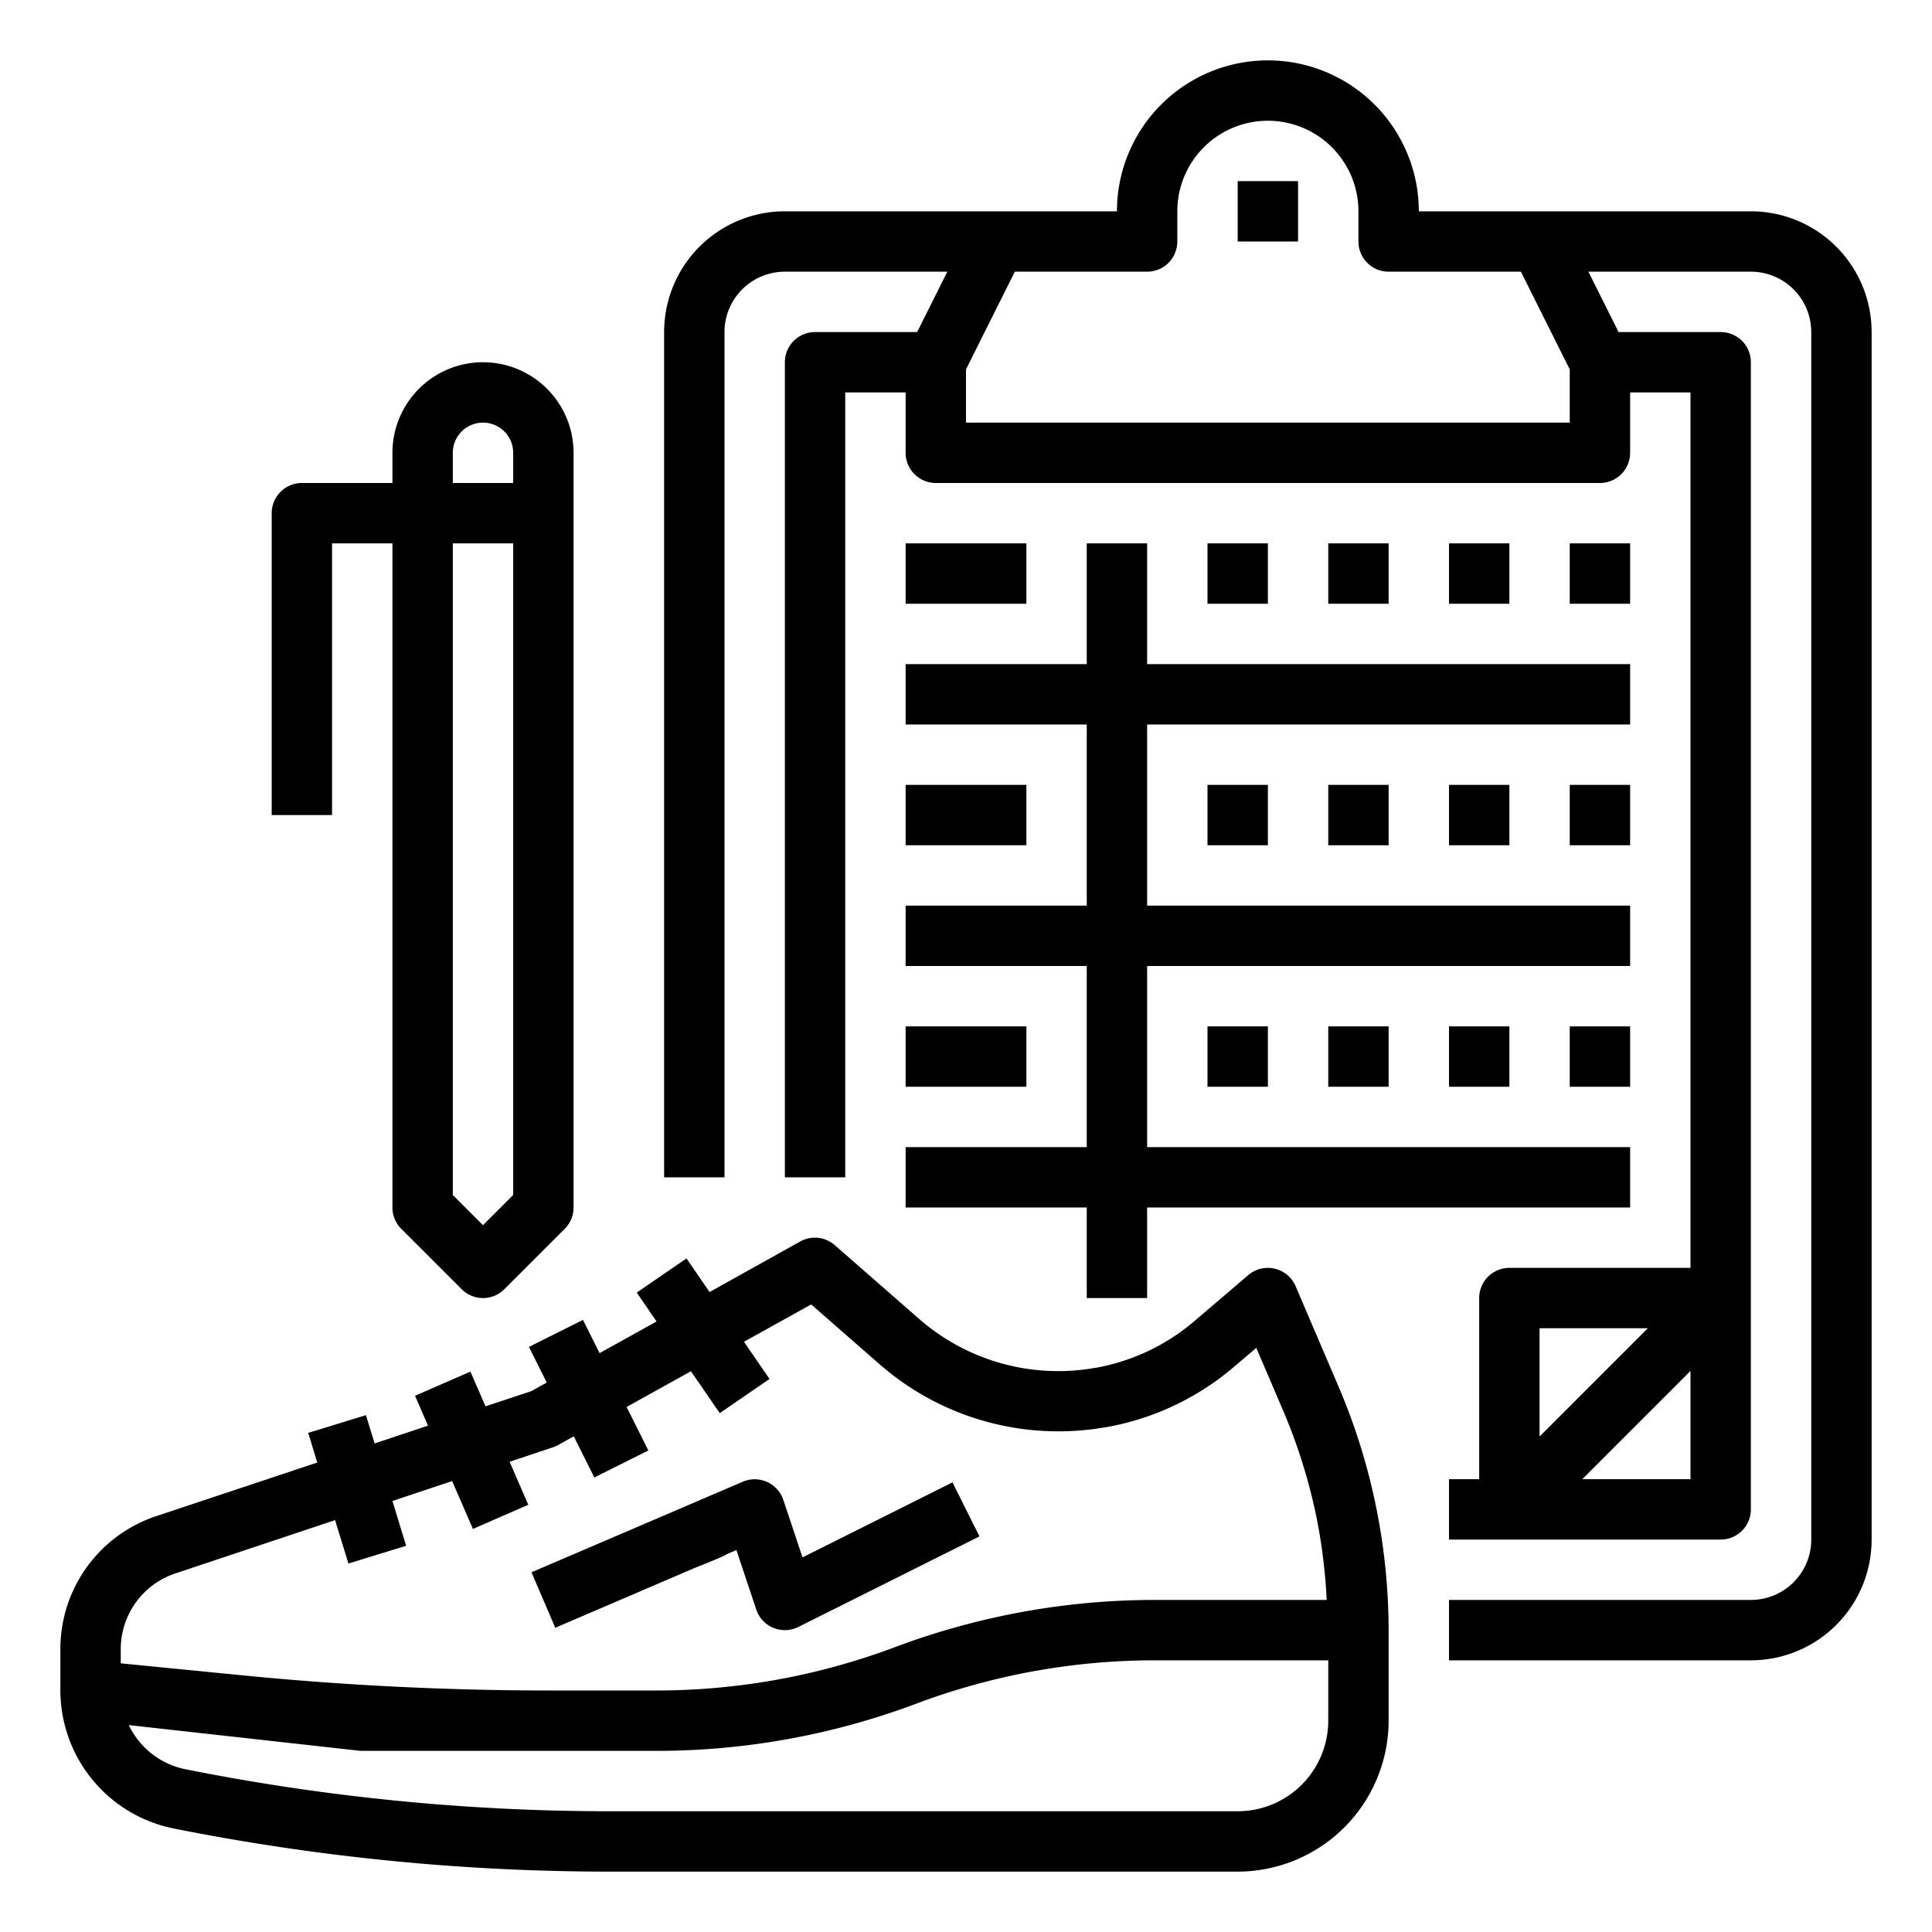 <?xml version="1.0"?>
<svg xmlns="http://www.w3.org/2000/svg" viewBox="0 0 64 64" width="512" height="512"><g id="outline"><path d="M62,51V11a4,4,0,0,0-4-4H47A5,5,0,0,0,37,7H26a4,4,0,0,0-4,4V39h2V11a2,2,0,0,1,2-2h5.382l-1,2H27a1,1,0,0,0-1,1V39h2V13h2v2a1,1,0,0,0,1,1H53a1,1,0,0,0,1-1V13h2V42H50a1,1,0,0,0-1,1v6H48v2h9a1,1,0,0,0,1-1V12a1,1,0,0,0-1-1H53.618l-1-2H58a2,2,0,0,1,2,2V51a2,2,0,0,1-2,2H48v2H58A4,4,0,0,0,62,51ZM51,44h3.586L51,47.586Zm1.414,5L56,45.414V49ZM52,12.236V14H32V12.236L33.618,9H38a1,1,0,0,0,1-1V7a3,3,0,0,1,6,0V8a1,1,0,0,0,1,1h4.382Z"/><rect x="41" y="6" width="2" height="2"/><path d="M5.745,60.569A73.817,73.817,0,0,0,20.2,62H41a5.006,5.006,0,0,0,5-5V54a20.62,20.62,0,0,0-1.661-8.073l-1.42-3.32a1,1,0,0,0-1.569-.367L39.6,43.734a6.9,6.9,0,0,1-3.282,1.573l-.052.007a7,7,0,0,1-5.823-1.627l-2.79-2.44a1,1,0,0,0-1.143-.122L23.506,42.8l-.765-1.113-1.648,1.132.657.957-1.888,1.048-.55-1.1-1.79.895.59,1.18-.517.287-1.512.5-.5-1.149-1.834.8.429.99-1.768.589-.288-.937-1.912.587.3.983L5.187,50.22A4.639,4.639,0,0,0,2,54.64V56A4.672,4.672,0,0,0,5.745,60.569ZM44,57a3,3,0,0,1-3,3H20.2a71.818,71.818,0,0,1-14.06-1.392,2.662,2.662,0,0,1-1.874-1.462l7.626.848A1,1,0,0,0,12,58h9.73a24.481,24.481,0,0,0,8.621-1.563A22.475,22.475,0,0,1,38.272,55H44ZM5.816,52.119,11.1,50.356l.442,1.438,1.912-.588L13,49.722l1.978-.66.688,1.586,1.834-.8-.618-1.425,1.433-.478a.987.987,0,0,0,.173-.076l.519-.289.681,1.363,1.79-.894-.721-1.441,2.131-1.184.955,1.388,1.648-1.132-.846-1.232,2.226-1.237,2.262,1.978a9,9,0,0,0,7.428,2.1.438.438,0,0,0,.062-.008A8.9,8.9,0,0,0,40.91,45.25l.706-.6.885,2.067a18.474,18.474,0,0,1,1.1,3.5A18.226,18.226,0,0,1,43.948,53H38.272a24.5,24.5,0,0,0-8.623,1.563A22.475,22.475,0,0,1,21.728,56h-3.5c-3.435,0-6.912-.173-10.333-.516L4,55.1V54.64A2.644,2.644,0,0,1,5.816,52.119Z"/><polygon points="38 43 38 40 54 40 54 38 38 38 38 32 54 32 54 30 38 30 38 24 54 24 54 22 38 22 38 18 36 18 36 22 30 22 30 24 36 24 36 30 30 30 30 32 36 32 36 38 30 38 30 40 36 40 36 43 38 43"/><rect x="30" y="18" width="4" height="2"/><rect x="40" y="18" width="2" height="2"/><rect x="44" y="18" width="2" height="2"/><rect x="48" y="18" width="2" height="2"/><rect x="52" y="18" width="2" height="2"/><rect x="30" y="26" width="4" height="2"/><rect x="40" y="26" width="2" height="2"/><rect x="44" y="26" width="2" height="2"/><rect x="48" y="26" width="2" height="2"/><rect x="52" y="26" width="2" height="2"/><rect x="30" y="34" width="4" height="2"/><rect x="40" y="34" width="2" height="2"/><rect x="44" y="34" width="2" height="2"/><rect x="48" y="34" width="2" height="2"/><rect x="52" y="34" width="2" height="2"/><path d="M13.293,40.707l2,2a1,1,0,0,0,1.414,0l2-2A1,1,0,0,0,19,40V15a3,3,0,0,0-6,0v1H10a1,1,0,0,0-1,1V27h2V18h2V40A1,1,0,0,0,13.293,40.707ZM16,40.586l-1-1V18h2V39.586ZM15,15a1,1,0,0,1,2,0v1H15Z"/><path d="M23,51.945s1.083-.425,1.074-.461l.32-.137.657,1.969a1,1,0,0,0,1.395.579l6-3-.894-1.79L26.584,51.59l-.636-1.906a1,1,0,0,0-1.342-.6l-7,3,.788,1.838Z"/></g></svg>

